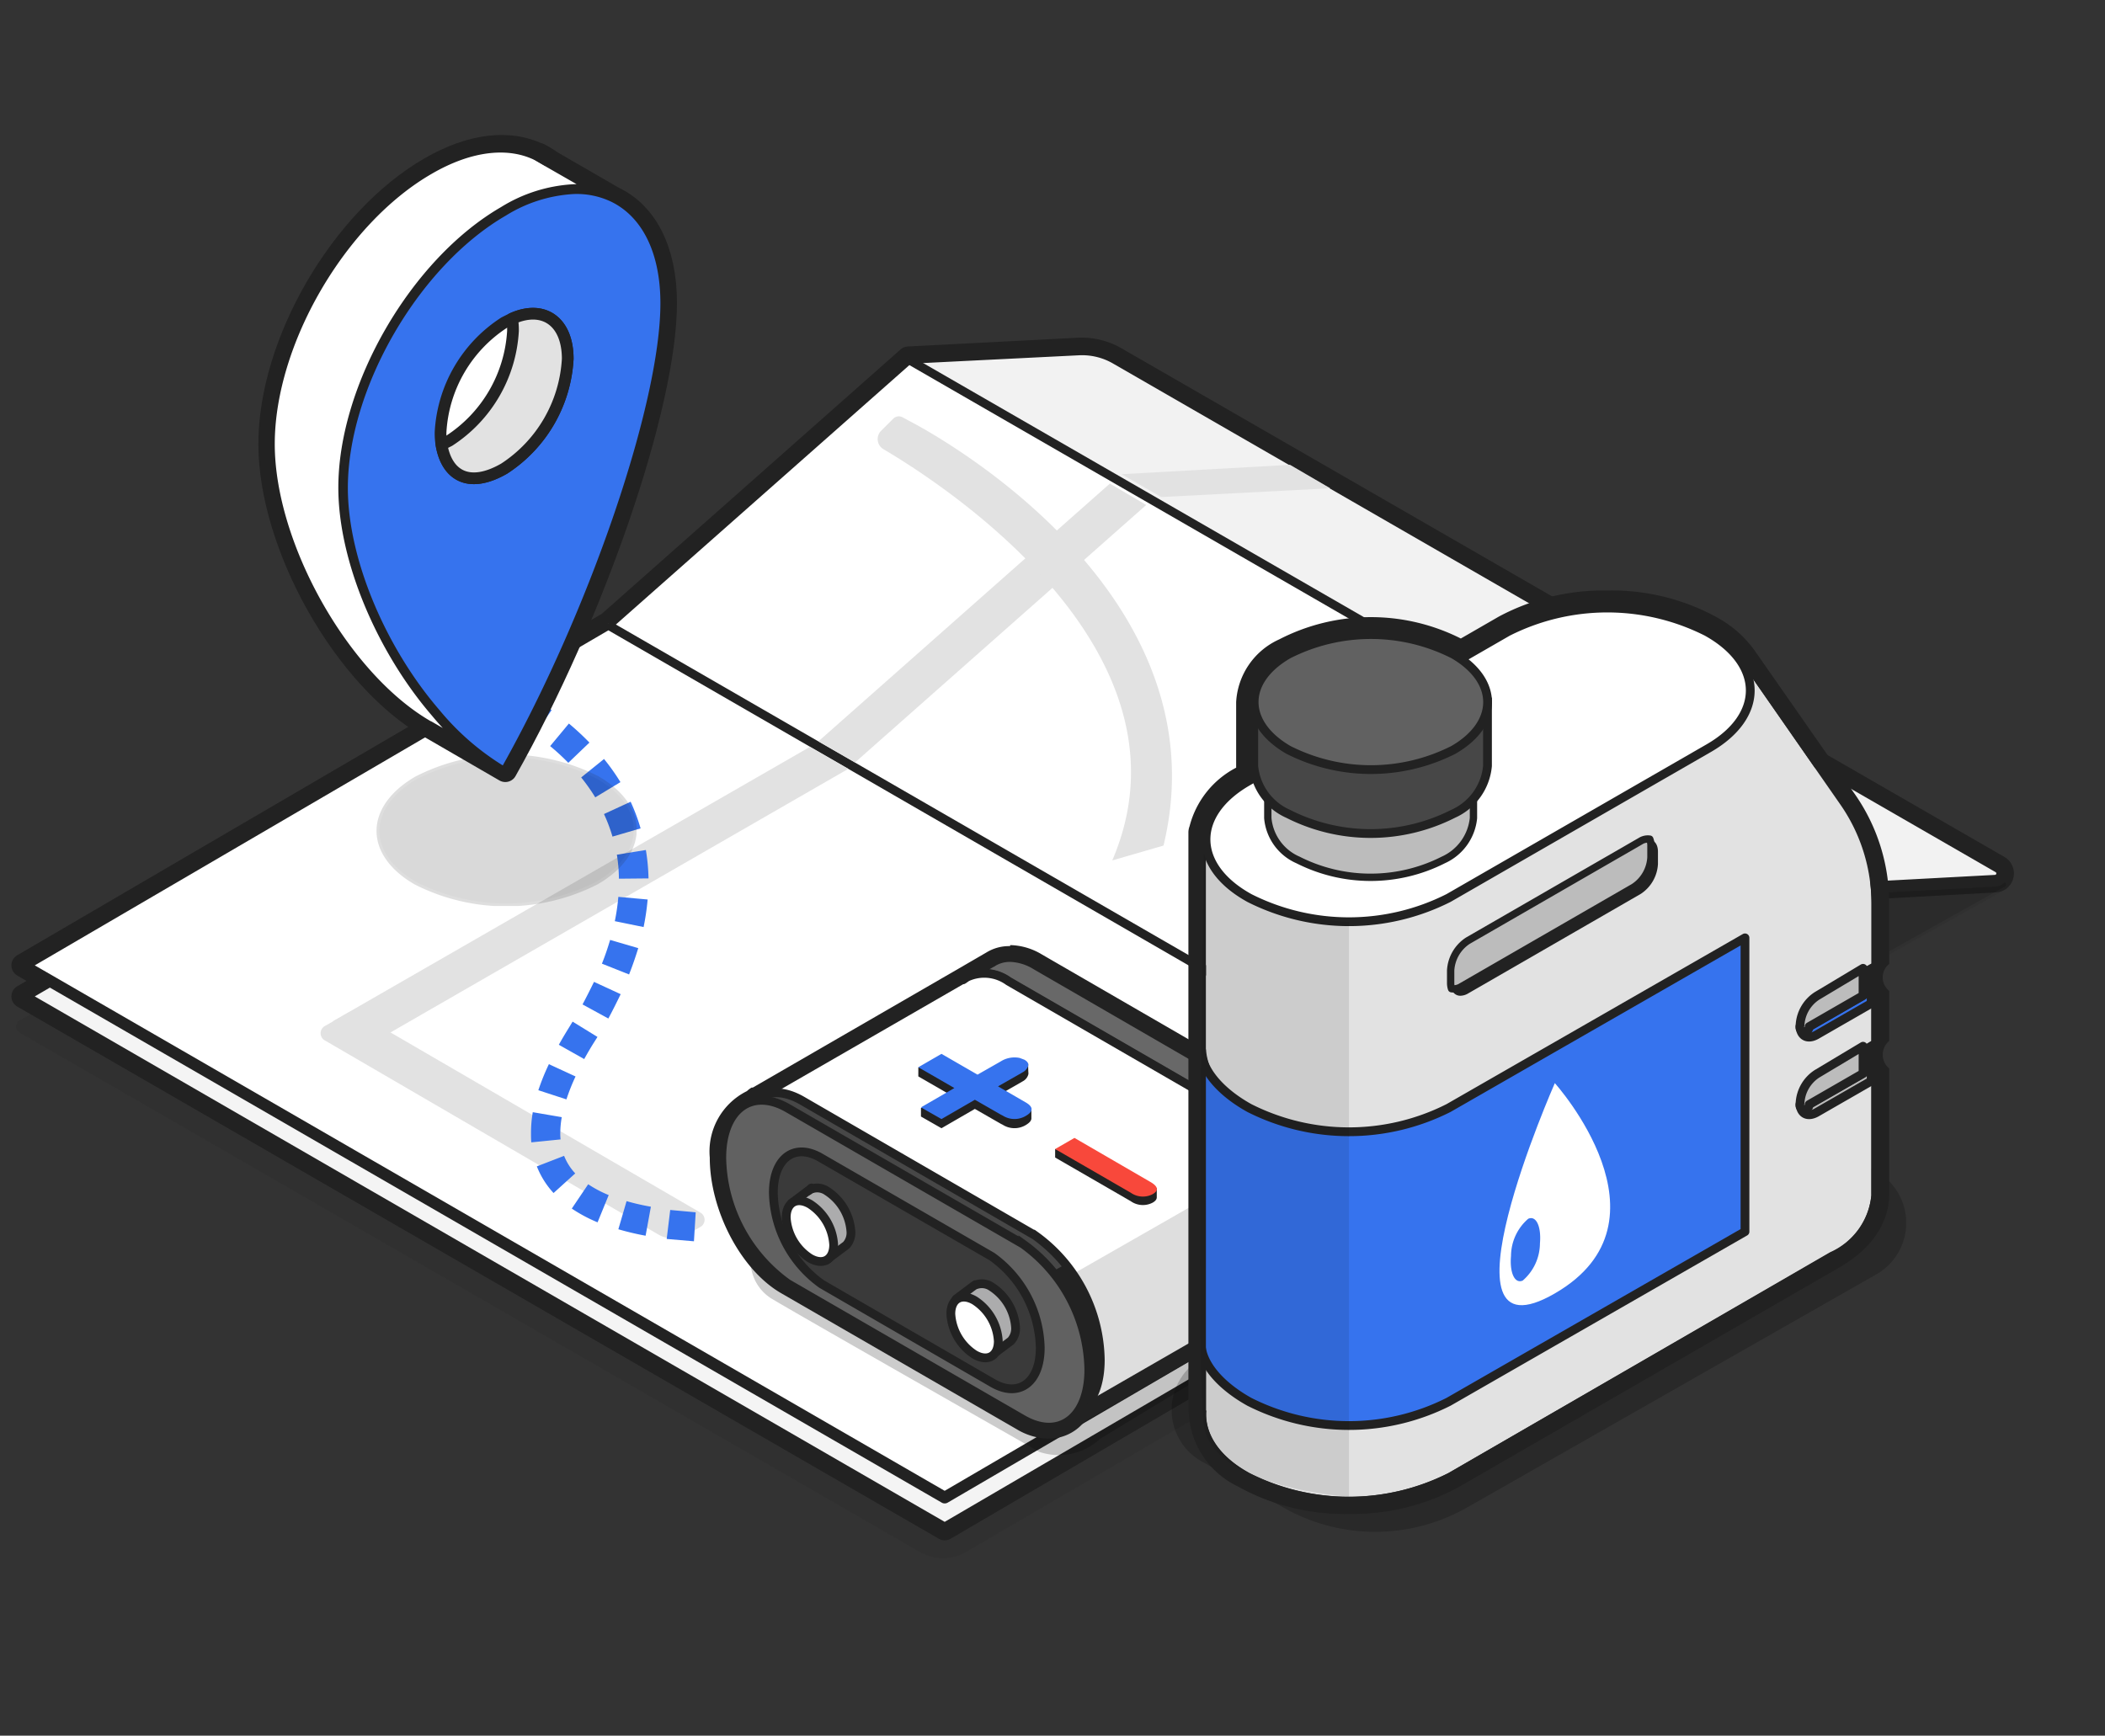 <svg xmlns="http://www.w3.org/2000/svg" width="110" height="90.711"><rect width="100%" height="100%" fill="#333333" stroke="none"/><defs><clipPath id="a"><path data-name="사각형 215523" fill="none" d="M0 0h110v90.711H0z"/></clipPath><clipPath id="b"><path data-name="사각형 215515" fill="none" d="M0 0h79.431v45.466H0z"/></clipPath><clipPath id="c"><path data-name="사각형 215516" fill="none" d="M0 0h20.726v11.306H0z"/></clipPath><clipPath id="d"><path data-name="사각형 215517" fill="none" d="M0 0h29.972v13.708H0z"/></clipPath><clipPath id="e"><path data-name="사각형 215518" fill="none" d="M0 0h12.506v13.748H0z"/></clipPath><clipPath id="f"><path data-name="사각형 215519" fill="none" d="M0 0h38.376v22.501H0z"/></clipPath><clipPath id="g"><path data-name="사각형 215520" fill="none" d="M0 0h7.792v33.664H0z"/></clipPath><clipPath id="h"><path data-name="사각형 215521" fill="none" d="M0 0h13.593v7.917H0z"/></clipPath></defs><g data-name="오일교체서비스란? 111x92"><g data-name="그룹 271977" clip-path="url(#a)"><g data-name="그룹 271976" clip-path="url(#a)"><path data-name="패스 566921" d="M95.672 46.504L84.39 56.469l-4.439 3.919-1.393.811 1.393.8L49.367 79.89 1.209 52.076l1.393-.811-1.393-.811 30.554-17.849h.015l15.69-13.884 8.894-.459a3.551 3.551 0 011.944.475l46.122 26.574a.383.383 0 01-.168.719z" fill="#fff"/><path data-name="패스 566922" d="M95.672 46.504L84.39 56.469l-4.439 3.919h0l-1.393.811 1.393.8h0L49.367 79.89 1.209 52.076l1.393-.811-1.393-.811 30.554-17.849h.015l15.69-13.884 8.894-.459a3.551 3.551 0 011.944.475l46.122 26.574a.383.383 0 01-.168.719z" fill="none" stroke="#222" stroke-linejoin="round" stroke-width="1.225"/><g data-name="그룹 271963"><g data-name="그룹 271962" clip-path="url(#b)" transform="translate(.842 35.988)" opacity=".15"><path data-name="패스 566923" d="M79.432 27.737l-29.79 17.389a2.419 2.419 0 01-2.419 0L.183 17.986a.367.367 0 010-.643L30.599.015h.033z" fill="#222"/></g></g><path data-name="패스 566924" d="M79.951 62.026L49.367 79.89 1.209 52.076l30.554-17.849.031-.015 48.158 27.814z" fill="#f4f4f4"/><path data-name="패스 566925" d="M79.951 62.026L49.367 79.89 1.209 52.076l30.554-17.849h0l.031-.015 48.158 27.814z" fill="none" stroke="#222" stroke-linejoin="round" stroke-width=".612"/><g data-name="그룹 271965"><g data-name="그룹 271964" clip-path="url(#c)" transform="translate(84.253 45.938)" opacity=".15"><path data-name="패스 566926" d="M20.558.459L1.317 11.218l-1.179-.689L11.42.564l9.031-.475a.2.2 0 01.107.383"/><path data-name="패스 566927" d="M20.558.459L1.316 11.22l-1.179-.689L11.419.566h0L20.45.091a.2.2 0 01.107.367z" fill="none" stroke="#222" stroke-miterlimit="10" stroke-width=".153"/></g></g><path data-name="패스 566928" d="M85.569 57.159l-5.618 3.245 4.439-3.934 1.179.689z" fill="#fff"/><path data-name="패스 566929" d="M85.569 57.159l-5.618 3.245h0l4.439-3.934 1.179.689z" fill="none" stroke="#222" stroke-miterlimit="10" stroke-width=".153"/><path data-name="패스 566930" d="M79.951 60.404L49.367 78.268 1.209 50.454l30.554-17.849.031-.015 48.158 27.814z" fill="#fff"/><path data-name="패스 566931" d="M79.951 60.404L49.367 78.268 1.209 50.454l30.554-17.849h0l.031-.015 48.158 27.814z" fill="none" stroke="#222" stroke-linejoin="round" stroke-width=".612"/><path data-name="패스 566932" d="M31.778 32.59l15.706-13.884 48.173 27.783.015.015-11.282 9.965-4.439 3.919" fill="#fff"/><path data-name="패스 566933" d="M31.778 32.59l15.706-13.884 48.173 27.783.015.015-11.282 9.965-4.439 3.919" fill="none" stroke="#222" stroke-linejoin="round" stroke-width=".612"/><path data-name="패스 566934" d="M79.951 60.39l-48.158-27.8h-.015" fill="#f4f4f4"/><path data-name="패스 566935" d="M79.951 60.39l-48.158-27.8h-.015" fill="none" stroke="#222" stroke-linejoin="round" stroke-width=".306"/><path data-name="선 78305" fill="none" stroke="#222" stroke-linejoin="round" stroke-width=".612" d="M31.778 32.59l-.015.015"/><path data-name="선 78306" fill="none" stroke="#222" stroke-linejoin="round" stroke-width="4" d="M31.778 32.59h0"/><path data-name="선 78307" fill="none" stroke="#222" stroke-miterlimit="10" stroke-width=".153" d="M85.569 57.158l-5.296 3.062"/><path data-name="패스 566936" d="M47.469 18.706l8.909-.444a3.536 3.536 0 011.944.475l46.106 26.574a.383.383 0 01-.168.719l-8.6.459" fill="#f2f2f2"/><path data-name="패스 566937" d="M47.469 18.706l8.909-.444a3.536 3.536 0 011.944.475l46.106 26.574a.383.383 0 01-.168.719l-8.6.459" fill="none" stroke="#222" stroke-linejoin="round" stroke-width=".612"/><path data-name="선 78308" fill="#f4f4f4" d="M95.657 46.489L47.469 18.706"/><path data-name="선 78309" fill="none" stroke="#222" stroke-linejoin="round" stroke-width=".306" d="M95.657 46.489L47.469 18.706"/><path data-name="패스 566938" d="M36.599 64.123l-.689.4a1.5 1.5 0 01-1.5 0L16.975 54.374a.429.429 0 010-.75l1.225-.7a.429.429 0 01.429 0l17.97 10.449a.429.429 0 010 .75" fill="#e2e2e2"/><path data-name="패스 566939" d="M44.682 39.846l15.216-13.455-1.9-1.117-15.229 13.47z" fill="#e2e2e2"/><path data-name="패스 566940" d="M69.513 25.518l-8.832.459-2.068-1.194 8.8-.49z" fill="#e2e2e2"/><path data-name="패스 566941" d="M60.801 44.192c3.337-13.838-13.3-22.2-13.3-22.2l-.337-.184a.413.413 0 00-.49.077l-.628.628a.612.612 0 00.122.964c3.245 1.913 16.624 10.608 11.955 21.492" fill="#e2e2e2"/><path data-name="패스 566942" d="M19.394 54.541l-2.005-1.163 24.936-14.344 2.005 1.148z" fill="#e2e2e2"/><path data-name="패스 566943" d="M93.1 45.402l1.669 2.266 1.026-1.179z" fill="#222"/><path data-name="패스 566944" d="M36.263 64.873l-1.424-.122.184-1.515 1.332.122zm-2.526-.291a14.47 14.47 0 01-1.424-.337l.429-1.47a12.061 12.061 0 001.271.291zm-2.51-.7a7.529 7.529 0 01-1.347-.719l.857-1.271a6 6 0 001.072.566zm-2.3-1.531a4.439 4.439 0 01-.873-1.393l1.424-.551a2.909 2.909 0 00.582.918zm-1.163-2.648c-.015-.168-.015-.321-.015-.49a6.337 6.337 0 01.092-1.087l1.515.26a4.807 4.807 0 00-.077.811 2.71 2.71 0 00.015.352zm1.822-2.25l-1.454-.475a11.844 11.844 0 01.551-1.362l1.393.643a10.32 10.32 0 00-.475 1.194m.934-2.1l-1.332-.75c.168-.306.352-.612.551-.934l.168-.276 1.3.8-.184.291c-.184.291-.352.582-.505.857m1.255-2.112l-1.347-.735c.214-.4.413-.8.6-1.179l1.393.643c-.2.413-.413.842-.643 1.271m1.087-2.3l-1.424-.566c.168-.413.306-.827.429-1.24l1.47.429c-.138.444-.291.9-.475 1.362m.75-2.465l-1.5-.306a10.826 10.826 0 00.184-1.271l1.531.138a12.354 12.354 0 01-.214 1.454m-1.286-2.541a8.678 8.678 0 00-.107-1.255l1.515-.245a10.225 10.225 0 01.138 1.485zm-.337-2.2a8.33 8.33 0 00-.444-1.179l1.393-.643a9.9 9.9 0 01.52 1.393zm-.9-2.051a9.692 9.692 0 00-.735-1.041l1.194-.964a11.219 11.219 0 01.857 1.209zm-1.408-1.806a12.311 12.311 0 00-.949-.873l.98-1.179a13.791 13.791 0 011.072.995zm-1.76-1.5c-.352-.245-.719-.49-1.1-.719l.781-1.316c.413.245.827.505 1.209.781zm-2.005-1.209a11.423 11.423 0 00-1.179-.52l.505-1.439a12.706 12.706 0 011.362.6z" fill="#3673ee"/><g data-name="그룹 271967"><g data-name="그룹 271966" clip-path="url(#d)" transform="translate(39.218 62.332)" opacity=".2"><path data-name="패스 566945" d="M.003 3.536a2.329 2.329 0 001.056 1.975c1.117.689 14.037 8.036 14.037 8.036a3.167 3.167 0 003.184-.689l11.695-7.1L13.409 0z"/></g></g><path data-name="패스 566946" d="M55.582 72.742l-12.169-7.041a8.152 8.152 0 01-3.414-6.51c0-2.51 1.531-3.659 3.414-2.572l12.169 7.041a8.152 8.152 0 013.414 6.506c0 2.51-1.531 3.659-3.414 2.572" fill="#e3e3e3"/><path data-name="패스 566947" d="M55.582 72.742l-12.169-7.041a8.152 8.152 0 01-3.414-6.51c0-2.51 1.531-3.659 3.414-2.572l12.169 7.041a8.152 8.152 0 013.414 6.506c.003 2.515-1.546 3.663-3.414 2.576z" fill="none" stroke="#222" stroke-linecap="round" stroke-linejoin="round" stroke-width=".459"/><path data-name="패스 566948" d="M68.501 66.772l-.245.138-.168-.291a4.286 4.286 0 00.306-1.7v-.015a8.166 8.166 0 00-3.444-6.521l-12.261-7.087a2.162 2.162 0 00-2.266-.168l1.439-.827a1.714 1.714 0 01.918-.26 2.725 2.725 0 011.347.413l12.169 7.041a8.152 8.152 0 013.414 6.506 2.971 2.971 0 01-1.225 2.786" fill="#686868"/><path data-name="패스 566949" d="M68.501 66.772h0l-.245.138-.168-.291a4.286 4.286 0 00.306-1.7v-.015a8.166 8.166 0 00-3.444-6.521l-12.261-7.087a2.162 2.162 0 00-2.266-.168h0l1.439-.827h0a1.714 1.714 0 01.918-.26 2.725 2.725 0 011.347.413l12.169 7.041a8.152 8.152 0 013.414 6.506 2.956 2.956 0 01-1.209 2.771z" fill="none" stroke="#222" stroke-miterlimit="10" stroke-width=".459"/><path data-name="패스 566950" d="M68.409 64.935a4.3 4.3 0 01-.306 1.7l.168.291-11.925 6.873-16.715-16.457 10.807-6.23a2.162 2.162 0 012.266.168l12.261 7.087a8.208 8.208 0 013.444 6.521z" fill="#fff"/><path data-name="패스 566951" d="M68.409 64.935a4.3 4.3 0 01-.306 1.7l.168.291-11.925 6.873-16.715-16.457 10.807-6.23h0a2.162 2.162 0 012.266.168l12.261 7.087a8.208 8.208 0 013.444 6.521z" fill="none" stroke="#222" stroke-linecap="round" stroke-linejoin="round" stroke-width=".459"/><path data-name="선 78310" fill="none" stroke="#222" stroke-linecap="round" stroke-linejoin="round" stroke-width=".459" d="M51.893 50.27l-.031.015"/><path data-name="선 78311" fill="none" stroke="#222" stroke-linecap="round" stroke-linejoin="round" stroke-width=".459" d="M68.608 66.726l-.107.046"/><path data-name="패스 566952" d="M54.082 73.645l-12.17-7.041a8.152 8.152 0 01-3.413-6.51c0-2.51 1.531-3.659 3.414-2.572l12.17 7.041a8.152 8.152 0 013.414 6.506c0 2.51-1.531 3.659-3.414 2.572" fill="#474747"/><path data-name="패스 566953" d="M54.082 73.645l-12.17-7.041a8.152 8.152 0 01-3.413-6.51c0-2.51 1.531-3.659 3.414-2.572l12.17 7.041a8.152 8.152 0 013.414 6.506c.002 2.515-1.532 3.663-3.415 2.576z" fill="none" stroke="#222" stroke-miterlimit="10" stroke-width=".459"/><path data-name="패스 566954" d="M53.454 74.18l-12.292-7.1a8.254 8.254 0 01-3.444-6.567c0-2.526 1.546-3.689 3.444-2.6l12.292 7.1a8.254 8.254 0 013.444 6.567c0 2.526-1.546 3.689-3.444 2.6" fill="#616161"/><path data-name="패스 566955" d="M53.454 74.18l-12.292-7.1a8.254 8.254 0 01-3.444-6.567c0-2.526 1.546-3.689 3.444-2.6l12.292 7.1a8.254 8.254 0 013.444 6.567c0 2.523-1.546 3.687-3.444 2.6z" fill="none" stroke="#222" stroke-miterlimit="10" stroke-width=".459"/><path data-name="패스 566956" d="M50.438 51.127l-.107.077" fill="none" stroke="#222" stroke-linecap="round" stroke-linejoin="round" stroke-width=".459"/><path data-name="패스 566957" d="M51.878 72.282l-8.94-5.174a6.027 6.027 0 01-2.525-4.745c-.015-1.822 1.1-2.664 2.48-1.852l8.94 5.159a6.027 6.027 0 012.526 4.745c.015 1.822-1.1 2.664-2.48 1.852" fill="#3a3a3a"/><path data-name="패스 566958" d="M51.878 72.282l-8.94-5.174a6.027 6.027 0 01-2.525-4.745c-.015-1.822 1.1-2.664 2.48-1.852l8.94 5.159a6.027 6.027 0 012.526 4.745c.014 1.821-1.104 2.663-2.481 1.867z" fill="none" stroke="#222" stroke-miterlimit="10" stroke-width=".459"/><path data-name="패스 566959" d="M44.224 65.073l-1.041.781-1.822-2.97.857-.643.153-.107h.046a.9.9 0 01.811.122 2.755 2.755 0 011.24 2.128.964.964 0 01-.245.7" fill="#acacad"/><path data-name="패스 566960" d="M44.224 65.073h0l-1.041.781-1.822-2.97.857-.643.153-.107h.046a.9.9 0 01.811.122 2.755 2.755 0 011.24 2.128.964.964 0 01-.244.689z" fill="none" stroke="#222" stroke-linecap="round" stroke-linejoin="round" stroke-width=".459"/><path data-name="패스 566961" d="M42.387 62.133l-.153.107.153-.107" fill="#e3e3e3"/><path data-name="패스 566962" d="M42.387 62.133l-.153.107z" fill="none" stroke="#222" stroke-linecap="round" stroke-linejoin="round" stroke-width=".459"/><path data-name="패스 566963" d="M43.565 65.057c0 .781-.551 1.1-1.24.7a2.714 2.714 0 01-1.24-2.128c0-.781.551-1.1 1.24-.7a2.714 2.714 0 011.24 2.128" fill="#fff"/><path data-name="패스 566964" d="M43.565 65.057c0 .781-.551 1.1-1.24.7a2.714 2.714 0 01-1.24-2.128c0-.781.551-1.1 1.24-.7a2.714 2.714 0 011.24 2.128z" fill="none" stroke="#222" stroke-linecap="round" stroke-linejoin="round" stroke-width=".459"/><path data-name="패스 566965" d="M42.417 62.118h-.046l.031-.031z" fill="#e3e3e3"/><path data-name="패스 566966" d="M42.417 62.118h-.046l.031-.031z" fill="none" stroke="#222" stroke-linecap="round" stroke-linejoin="round" stroke-width=".459"/><path data-name="패스 566967" d="M52.827 70.078l-1.041.781-1.822-2.97.857-.643.153-.107h.046a.9.9 0 01.811.122 2.755 2.755 0 011.24 2.128.964.964 0 01-.245.7" fill="#acacad"/><path data-name="패스 566968" d="M52.827 70.078h0l-1.041.781-1.822-2.97.857-.643.153-.107h.046a.9.9 0 01.811.122 2.755 2.755 0 011.24 2.128.964.964 0 01-.244.689z" fill="none" stroke="#222" stroke-linecap="round" stroke-linejoin="round" stroke-width=".459"/><path data-name="패스 566969" d="M52.168 70.093c0 .781-.551 1.1-1.24.7a2.714 2.714 0 01-1.24-2.128c0-.781.551-1.1 1.24-.7a2.714 2.714 0 011.24 2.128" fill="#fff"/><path data-name="패스 566970" d="M52.168 70.093c0 .781-.551 1.1-1.24.7a2.714 2.714 0 01-1.24-2.128c0-.781.551-1.1 1.24-.7a2.714 2.714 0 011.24 2.128z" fill="none" stroke="#222" stroke-linecap="round" stroke-linejoin="round" stroke-width=".459"/><g data-name="그룹 271969"><g data-name="그룹 271968" clip-path="url(#e)" transform="translate(56.087 59.699)" opacity=".15"><path data-name="패스 566971" d="M0 6.873L12.017 0l.475 6.735L.567 13.746c.765-1.3 1.148-2.755-.582-6.873" fill="#222"/></g></g><path data-name="패스 566972" d="M59.087 62.776a1.1 1.1 0 001.148.077q.214-.122.214-.276v-.475l-5.311-2.051v.444z" fill="#222"/><path data-name="패스 566973" d="M59.087 62.333a1.1 1.1 0 001.148.077q.505-.291-.153-.658l-3.934-2.282-1.01.582z" fill="#f8483b"/><path data-name="패스 566974" d="M47.989 55.781l3.092.842 1.209-.689a1.347 1.347 0 01.995-.184c.092.015.367-.2.444-.153 0 .582.031.459 0 .582a.582.582 0 01-.291.337l-.077.046-1.209.689 1.745.719v.475c0 .122-.092.23-.291.352a1.148 1.148 0 01-1.209-.015l-.092-.046-1.362-.781-1.745 1.01-1.072-.612v-.444l1.745-.566-1.883-1.087z" fill="#222"/><path data-name="패스 566975" d="M49.198 55.077l1.883 1.087 1.209-.689a1.347 1.347 0 01.995-.184l.245.092q.245.138.2.321a.582.582 0 01-.291.337l-.077.046-1.209.689 1.454.842q.6.352 0 .7a1.148 1.148 0 01-1.209-.015l-.092-.046-1.362-.781-1.745 1.01-1.072-.612 1.745-1.01-1.883-1.087z" fill="#3673ee"/><path data-name="패스 566976" d="M52.796 50.025a2.725 2.725 0 011.347.413l12.169 7.041a8.152 8.152 0 013.414 6.506 2.971 2.971 0 01-1.225 2.786l-.245.138-11.909 6.873-.092.046a1.776 1.776 0 01-1.454.75 2.771 2.771 0 01-1.362-.413l-12.292-7.1a8.255 8.255 0 01-3.444-6.567 2.933 2.933 0 011.684-2.97 1.408 1.408 0 01.2-.168h.031l10.807-6.23 1.439-.827h.015a1.668 1.668 0 01.9-.245m0-.612a2.266 2.266 0 00-1.24.337l-1.424.827-10.777 6.23h-.061a1.269 1.269 0 00-.245.184 3.521 3.521 0 00-1.942 3.473c0 2.771 1.638 5.893 3.75 7.1l12.292 7.1a3.352 3.352 0 001.669.49 2.388 2.388 0 001.867-.888l11.909-6.858.245-.138.52-.306-.046-.077a3.958 3.958 0 001.041-2.954 8.741 8.741 0 00-3.72-7.041l-12.169-7.041a3.322 3.322 0 00-1.653-.49" fill="#222"/><path data-name="패스 566977" d="M55.031 66.435l.689-.383s2.633 3.337 1.424 6.888l-.459-.061a8.19 8.19 0 00-1.654-6.427" fill="#222"/><g data-name="그룹 271971"><g data-name="그룹 271970" clip-path="url(#f)" transform="translate(61.23 57.556)" opacity=".2"><path data-name="패스 566978" d="M15.431 21.232L36.816 9.047a3.092 3.092 0 00-.015-5.388l-4.317-2.434a9.69 9.69 0 00-9.537.031L1.561 13.44a3.092 3.092 0 00.015 5.388l4.317 2.434a9.69 9.69 0 009.537-.031"/></g></g><path data-name="패스 566979" d="M97.356 50.603v1.424l.429-.245v2.633l-.429.26v1.428l.429-.245v6.628a3.628 3.628 0 01-2.158 2.985l-19.93 11.511a11.543 11.543 0 01-10.409 0l-.107-.061c-1.531-.873-2.235-2.051-2.143-3.2h-.017v-3.475a3.683 3.683 0 002.158 2.954l.107.061a11.543 11.543 0 0010.409 0l15.491-8.894V49.015l-15.491 8.909a11.543 11.543 0 01-10.409 0l-.107-.061a3.715 3.715 0 01-2.158-2.96V43.55l27.906-9.047 5.25 7.547a9.093 9.093 0 011.623 5.159v3.153z" fill="#e2e2e2"/><path data-name="패스 566980" d="M91.187 49.015v15.353l-15.491 8.894a11.543 11.543 0 01-10.409 0l-.107-.061c-1.408-.811-2.388-1.913-2.419-2.985V54.832c.015 1.072.995 2.2 2.419 3.016l.107.061a11.543 11.543 0 0010.409 0z" fill="#3673ee"/><path data-name="패스 566981" d="M91.187 49.015v15.353l-15.491 8.894a11.543 11.543 0 01-10.409 0l-.107-.061c-1.408-.811-2.388-1.913-2.419-2.985V54.832c.015 1.072.995 2.2 2.419 3.016l.107.061a11.543 11.543 0 0010.409 0z" fill="none" stroke="#222" stroke-linejoin="round" stroke-width=".459"/><path data-name="패스 566982" d="M89.304 39.095l-13.608 7.837a11.543 11.543 0 01-10.409 0l-.107-.061c-2.878-1.653-2.878-4.347 0-6.016l13.608-7.837a11.543 11.543 0 0110.409 0l.107.061c2.878 1.653 2.878 4.347 0 6.016" fill="#fff"/><path data-name="패스 566983" d="M89.304 39.095l-13.608 7.837a11.543 11.543 0 01-10.409 0l-.107-.061c-2.878-1.653-2.878-4.347 0-6.016l13.608-7.837a11.543 11.543 0 0110.409 0l.107.061c2.878 1.669 2.878 4.348 0 6.016z" fill="none" stroke="#222" stroke-linejoin="round" stroke-width=".459"/><path data-name="패스 566984" d="M75.42 40.917a8.4 8.4 0 01-7.593 0 2.691 2.691 0 01-1.576-2.189v4.026a2.64 2.64 0 001.577 2.189 8.4 8.4 0 007.593 0 2.691 2.691 0 001.577-2.189v-4.026a2.64 2.64 0 01-1.577 2.189" fill="#bcbcbc"/><path data-name="패스 566985" d="M75.42 40.917a8.4 8.4 0 01-7.593 0 2.691 2.691 0 01-1.576-2.189v4.026a2.64 2.64 0 001.577 2.189 8.4 8.4 0 007.593 0 2.691 2.691 0 001.577-2.189v-4.026a2.659 2.659 0 01-1.578 2.189z" fill="none" stroke="#222" stroke-linejoin="round" stroke-width=".383"/><path data-name="패스 566986" d="M75.42 40.917a8.4 8.4 0 01-7.593 0c-2.1-1.209-2.1-3.169 0-4.378a8.4 8.4 0 017.593 0c2.1 1.209 2.1 3.169 0 4.378" fill="#bcbcbc"/><path data-name="패스 566987" d="M75.42 40.917a8.4 8.4 0 01-7.593 0c-2.1-1.209-2.1-3.169 0-4.378a8.4 8.4 0 017.593 0c2.098 1.209 2.098 3.169 0 4.378z" fill="none" stroke="#222" stroke-linejoin="round" stroke-width=".383"/><path data-name="패스 566988" d="M65.516 36.692v3.337a3.037 3.037 0 001.791 2.5 9.534 9.534 0 008.633 0 3.037 3.037 0 001.791-2.5v-3.337z" fill="#474747"/><path data-name="패스 566989" d="M65.516 36.692v3.337a3.037 3.037 0 001.791 2.5 9.534 9.534 0 008.633 0 3.037 3.037 0 001.791-2.5v-3.337z" fill="none" stroke="#222" stroke-miterlimit="10" stroke-width=".459"/><path data-name="패스 566990" d="M75.956 39.188a9.534 9.534 0 01-8.633 0c-2.373-1.378-2.388-3.613 0-4.99a9.534 9.534 0 018.633 0c2.373 1.378 2.388 3.613 0 4.99" fill="#616161"/><path data-name="패스 566991" d="M75.956 39.188a9.534 9.534 0 01-8.633 0c-2.373-1.378-2.388-3.613 0-4.99a9.534 9.534 0 018.633 0c2.373 1.377 2.373 3.616 0 4.99z" fill="none" stroke="#222" stroke-miterlimit="10" stroke-width=".459"/><path data-name="패스 566992" d="M97.78 51.786v.658l-2.847 1.638c-.429.245-.781.107-.857-.321a.7.7 0 00.459-.107l2.817-1.623v-.49z" fill="#3673ee"/><path data-name="패스 566993" d="M97.78 51.786v.658l-2.847 1.638c-.429.245-.781.107-.857-.321a.7.7 0 00.459-.107l2.817-1.623v-.49z" fill="none" stroke="#222" stroke-linejoin="round" stroke-width=".459"/><path data-name="패스 566994" d="M97.356 50.607v1.424l-2.817 1.623a.245.245 0 11-.474-.077 1.944 1.944 0 01.888-1.531z" fill="#bcbcbc"/><path data-name="패스 566995" d="M97.356 50.607v1.424l-2.817 1.623a.245.245 0 11-.474-.077h0a1.944 1.944 0 01.888-1.531z" fill="none" stroke="#222" stroke-linejoin="round" stroke-width=".459"/><path data-name="패스 566996" d="M97.78 55.842v.658l-2.847 1.638c-.429.245-.781.107-.857-.321a.7.7 0 00.459-.107l2.817-1.607v-.49z" fill="#bcbcbc"/><path data-name="패스 566997" d="M97.78 55.842v.658l-2.847 1.638c-.429.245-.781.107-.857-.321a.7.7 0 00.459-.107l2.817-1.607v-.49z" fill="none" stroke="#222" stroke-linejoin="round" stroke-width=".459"/><path data-name="패스 566998" d="M97.356 54.679v1.424l-2.817 1.623a.245.245 0 11-.474-.077 1.944 1.944 0 01.888-1.531z" fill="#bcbcbc"/><path data-name="패스 566999" d="M97.356 54.679v1.424l-2.817 1.623a.245.245 0 11-.474-.077h0a1.944 1.944 0 01.888-1.531z" fill="none" stroke="#222" stroke-linejoin="round" stroke-width=".459"/><path data-name="패스 567000" d="M81.25 56.607s-6.506 14.756 0 10.991 0-10.991 0-10.991" fill="#fff"/><path data-name="패스 567001" d="M80.472 64.982a2.587 2.587 0 01-.9 1.944c-.413.184-.689-.4-.612-1.286a2.587 2.587 0 01.9-1.944c.413-.184.689.4.612 1.286" fill="#3673ee"/><path data-name="패스 567002" d="M76.323 51.831h-.061l.2-.092 9.016-5.2a2.2 2.2 0 00.964-1.439v.046a1.806 1.806 0 01-.8 1.393l-9.016 5.2a.627.627 0 01-.306.092" fill="#3673ee"/><path data-name="패스 567003" d="M86.227 43.871a.964.964 0 01.046.306v.643a1.99 1.99 0 01-.9 1.561l-9.016 5.2a.826.826 0 01-.4.122h-.093a.459.459 0 00.459.337.811.811 0 00.4-.122l9.016-5.2a1.99 1.99 0 00.9-1.561v-.643c0-.352-.153-.582-.4-.628" fill="#222"/><path data-name="패스 567004" d="M86.273 44.162v.643a1.99 1.99 0 01-.9 1.561l-9.016 5.2a.735.735 0 01-.505.107.964.964 0 01-.046-.306v-.643a1.99 1.99 0 01.9-1.561l9.016-5.2a.719.719 0 01.49-.107.965.965 0 01.046.306" fill="#bcbcbc"/><path data-name="패스 567005" d="M86.273 44.162v.643a1.99 1.99 0 01-.9 1.561l-9.016 5.2a.735.735 0 01-.505.107.964.964 0 01-.046-.306v-.643a1.99 1.99 0 01.9-1.561l9.016-5.2a.719.719 0 01.49-.107.966.966 0 01.061.306z" fill="none" stroke="#222" stroke-linejoin="round" stroke-width=".383"/><path data-name="선 78312" fill="#fff" d="M97.601 45.341h-.015"/><path data-name="패스 567006" d="M83.992 31.778a10.679 10.679 0 015.2 1.24l.107.061a4.975 4.975 0 011.623 1.424l5.25 7.547a9.062 9.062 0 011.623 5.174v3.136l-.429.245v.918l.429.245v2.633l-.429.26v1.424-.49l.429.245V62.46a3.66 3.66 0 01-2.158 2.985L75.691 76.987a11.543 11.543 0 01-10.409 0l-.107-.061c-1.531-.873-2.235-2.051-2.143-3.2h-.015V43.555h.031a3.894 3.894 0 012.128-2.679l.429-.245a2.1 2.1 0 01-.077-.582v-3.352a3.037 3.037 0 011.791-2.5 9.6 9.6 0 018.633 0l.367.23 2.465-1.424a10.679 10.679 0 015.2-1.24M83.992 30.86a11.609 11.609 0 00-5.664 1.362l-1.99 1.148a10.444 10.444 0 00-9.491.046 3.825 3.825 0 00-2.25 3.276v3.429a4.8 4.8 0 00-2.434 3.061.919.919 0 00-.061.352V73.705a.918.918 0 00.015.122 4.519 4.519 0 002.6 3.873l.107.061a11.442 11.442 0 005.664 1.362 11.609 11.609 0 005.664-1.362l19.952-11.51c2.22-1.286 2.587-2.863 2.618-3.72v-6.689a.937.937 0 010-1.439v-2.618a.9.9 0 010-1.408v-3.153a9.934 9.934 0 00-1.776-5.694l-5.266-7.547a5.863 5.863 0 00-1.929-1.7l-.107-.061a11.442 11.442 0 00-5.664-1.362" fill="#222"/><g data-name="그룹 271973"><g data-name="그룹 271972" clip-path="url(#g)" transform="translate(62.7 44.56)" opacity=".1"><path data-name="패스 567007" d="M.215 0s.337 3.215 7.577 3.628v30.033s-7.118-.444-7.577-3.72 0-29.942 0-29.942" fill="#000001"/></g></g><g data-name="그룹 271975"><g data-name="그룹 271974" clip-path="url(#h)" transform="translate(19.67 39.432)" opacity=".15"><path data-name="패스 567008" d="M11.573 1.209c2.618 1.515 2.6 3.965-.031 5.5a10.459 10.459 0 01-9.506.015c-2.618-1.515-2.6-3.965.031-5.5a10.459 10.459 0 019.506-.015"/><path data-name="패스 567009" d="M11.573 1.209c2.618 1.515 2.6 3.965-.031 5.5a10.459 10.459 0 01-9.506.015c-2.618-1.515-2.6-3.965.031-5.5a10.459 10.459 0 019.506-.015z" fill="none" stroke="#222" stroke-miterlimit="10" stroke-width=".153"/></g></g><path data-name="패스 567010" d="M28.626 8.358l-.475-.276a3.751 3.751 0 01.475.276" fill="#fff"/><path data-name="패스 567011" d="M28.626 8.358l-.475-.276a3.751 3.751 0 01.475.276z" fill="none" stroke="#222" stroke-linejoin="round" stroke-width="1.225"/><path data-name="패스 567012" d="M34.764 15.843c0 5.3-3.75 16.241-8.358 24.416l-3.934-2.279h-.015c-4.424-2.528-8.343-9.478-8.343-14.774s3.75-11.726 8.358-14.389c2.189-1.271 4.194-1.454 5.679-.719l.475.276 3.444 1.99c1.653.8 2.679 2.709 2.679 5.5" fill="#fff"/><path data-name="패스 567013" d="M34.764 15.843c0 5.3-3.75 16.241-8.358 24.416l-3.934-2.279h-.015c-4.424-2.528-8.343-9.478-8.343-14.774s3.75-11.726 8.358-14.389c2.189-1.271 4.194-1.454 5.679-.719l.475.276 3.444 1.99h0c1.668.795 2.694 2.708 2.694 5.479z" fill="none" stroke="#222" stroke-linejoin="round" stroke-width="1.225"/><path data-name="패스 567014" d="M32.008 10.348a4.378 4.378 0 00-2.051-.413 7.676 7.676 0 00-3.613 1.148c-4.608 2.664-8.358 9.123-8.358 14.4 0 3.812 2.036 8.5 4.837 11.741a13.673 13.673 0 003.521 3.031L22.41 37.98h-.015c-4.424-2.528-8.343-9.478-8.343-14.774S17.787 11.48 22.41 8.817c2.189-1.271 4.194-1.454 5.679-.719l.475.276z" fill="#fff"/><path data-name="패스 567015" d="M32.008 10.348h0a4.378 4.378 0 00-2.051-.413 7.676 7.676 0 00-3.613 1.148c-4.608 2.664-8.358 9.123-8.358 14.4 0 3.812 2.036 8.5 4.837 11.741a13.673 13.673 0 003.521 3.031L22.41 37.98h-.015c-4.424-2.528-8.343-9.478-8.343-14.774S17.787 11.48 22.41 8.817c2.189-1.271 4.194-1.454 5.679-.719l.475.276z" fill="none" stroke="#222" stroke-linejoin="round" stroke-width=".612"/><path data-name="패스 567016" d="M28.564 8.358l-.475-.276a3.642 3.642 0 01.475.276" fill="#fff"/><path data-name="패스 567017" d="M28.564 8.358l-.475-.276a3.642 3.642 0 01.475.276z" fill="none" stroke="#222" stroke-linejoin="round" stroke-width=".612"/><path data-name="패스 567018" d="M32.008 10.363a4.378 4.378 0 00-2.051-.413 7.676 7.676 0 00-3.613 1.148c-4.608 2.664-8.358 9.123-8.358 14.4 0 3.812 2.036 8.5 4.837 11.741a13.673 13.673 0 003.521 3.031c4.608-8.174 8.358-19.119 8.358-24.416 0-2.786-1.026-4.7-2.679-5.5m-5.664 6.49l.4-.2c1.653-.735 2.939.138 2.939 2.1a7.561 7.561 0 01-3.322 5.74c-1.837 1.056-3 .367-3.276-1.255a3.7 3.7 0 01-.046-.643 7.292 7.292 0 013.337-5.74" fill="#3673ee"/><path data-name="패스 567019" d="M32.008 10.363a4.378 4.378 0 00-2.051-.413 7.676 7.676 0 00-3.613 1.148c-4.608 2.664-8.358 9.123-8.358 14.4 0 3.812 2.036 8.5 4.837 11.741a13.673 13.673 0 003.521 3.031c4.608-8.174 8.358-19.119 8.358-24.416 0-2.796-1.041-4.695-2.694-5.491zm-5.664 6.49l.4-.2c1.653-.735 2.939.138 2.939 2.1a7.561 7.561 0 01-3.322 5.74c-1.837 1.056-3 .367-3.276-1.255a3.7 3.7 0 01-.046-.643 7.22 7.22 0 013.305-5.741z" fill="none" stroke="#222" stroke-linejoin="round" stroke-width=".383"/><path data-name="패스 567020" d="M29.666 18.752a7.317 7.317 0 01-3.322 5.74c-1.837 1.056-3 .367-3.276-1.255a3.7 3.7 0 01-.046-.643 7.292 7.292 0 013.337-5.74l.4-.2c1.653-.735 2.939.138 2.939 2.1" fill="#fff"/><path data-name="패스 567021" d="M29.666 18.752a7.317 7.317 0 01-3.322 5.74c-1.837 1.056-3 .367-3.276-1.255a3.7 3.7 0 01-.046-.643 7.292 7.292 0 013.337-5.74l.4-.2c1.636-.734 2.907.139 2.907 2.098z" fill="none" stroke="#222" stroke-linejoin="round" stroke-width=".612"/><path data-name="패스 567022" d="M29.668 18.752a7.317 7.317 0 01-3.322 5.74c-1.837 1.056-3 .367-3.276-1.255l.4-.2a7.333 7.333 0 003.337-5.74 3.7 3.7 0 00-.046-.643c1.653-.735 2.939.138 2.939 2.1" fill="#e2e2e2"/><path data-name="패스 567023" d="M29.668 18.752a7.317 7.317 0 01-3.322 5.74c-1.837 1.056-3 .367-3.276-1.255l.4-.2a7.333 7.333 0 003.337-5.74 3.7 3.7 0 00-.046-.643c1.634-.734 2.907.139 2.907 2.098z" fill="none" stroke="#222" stroke-linejoin="round" stroke-width=".612"/></g></g></g></svg>